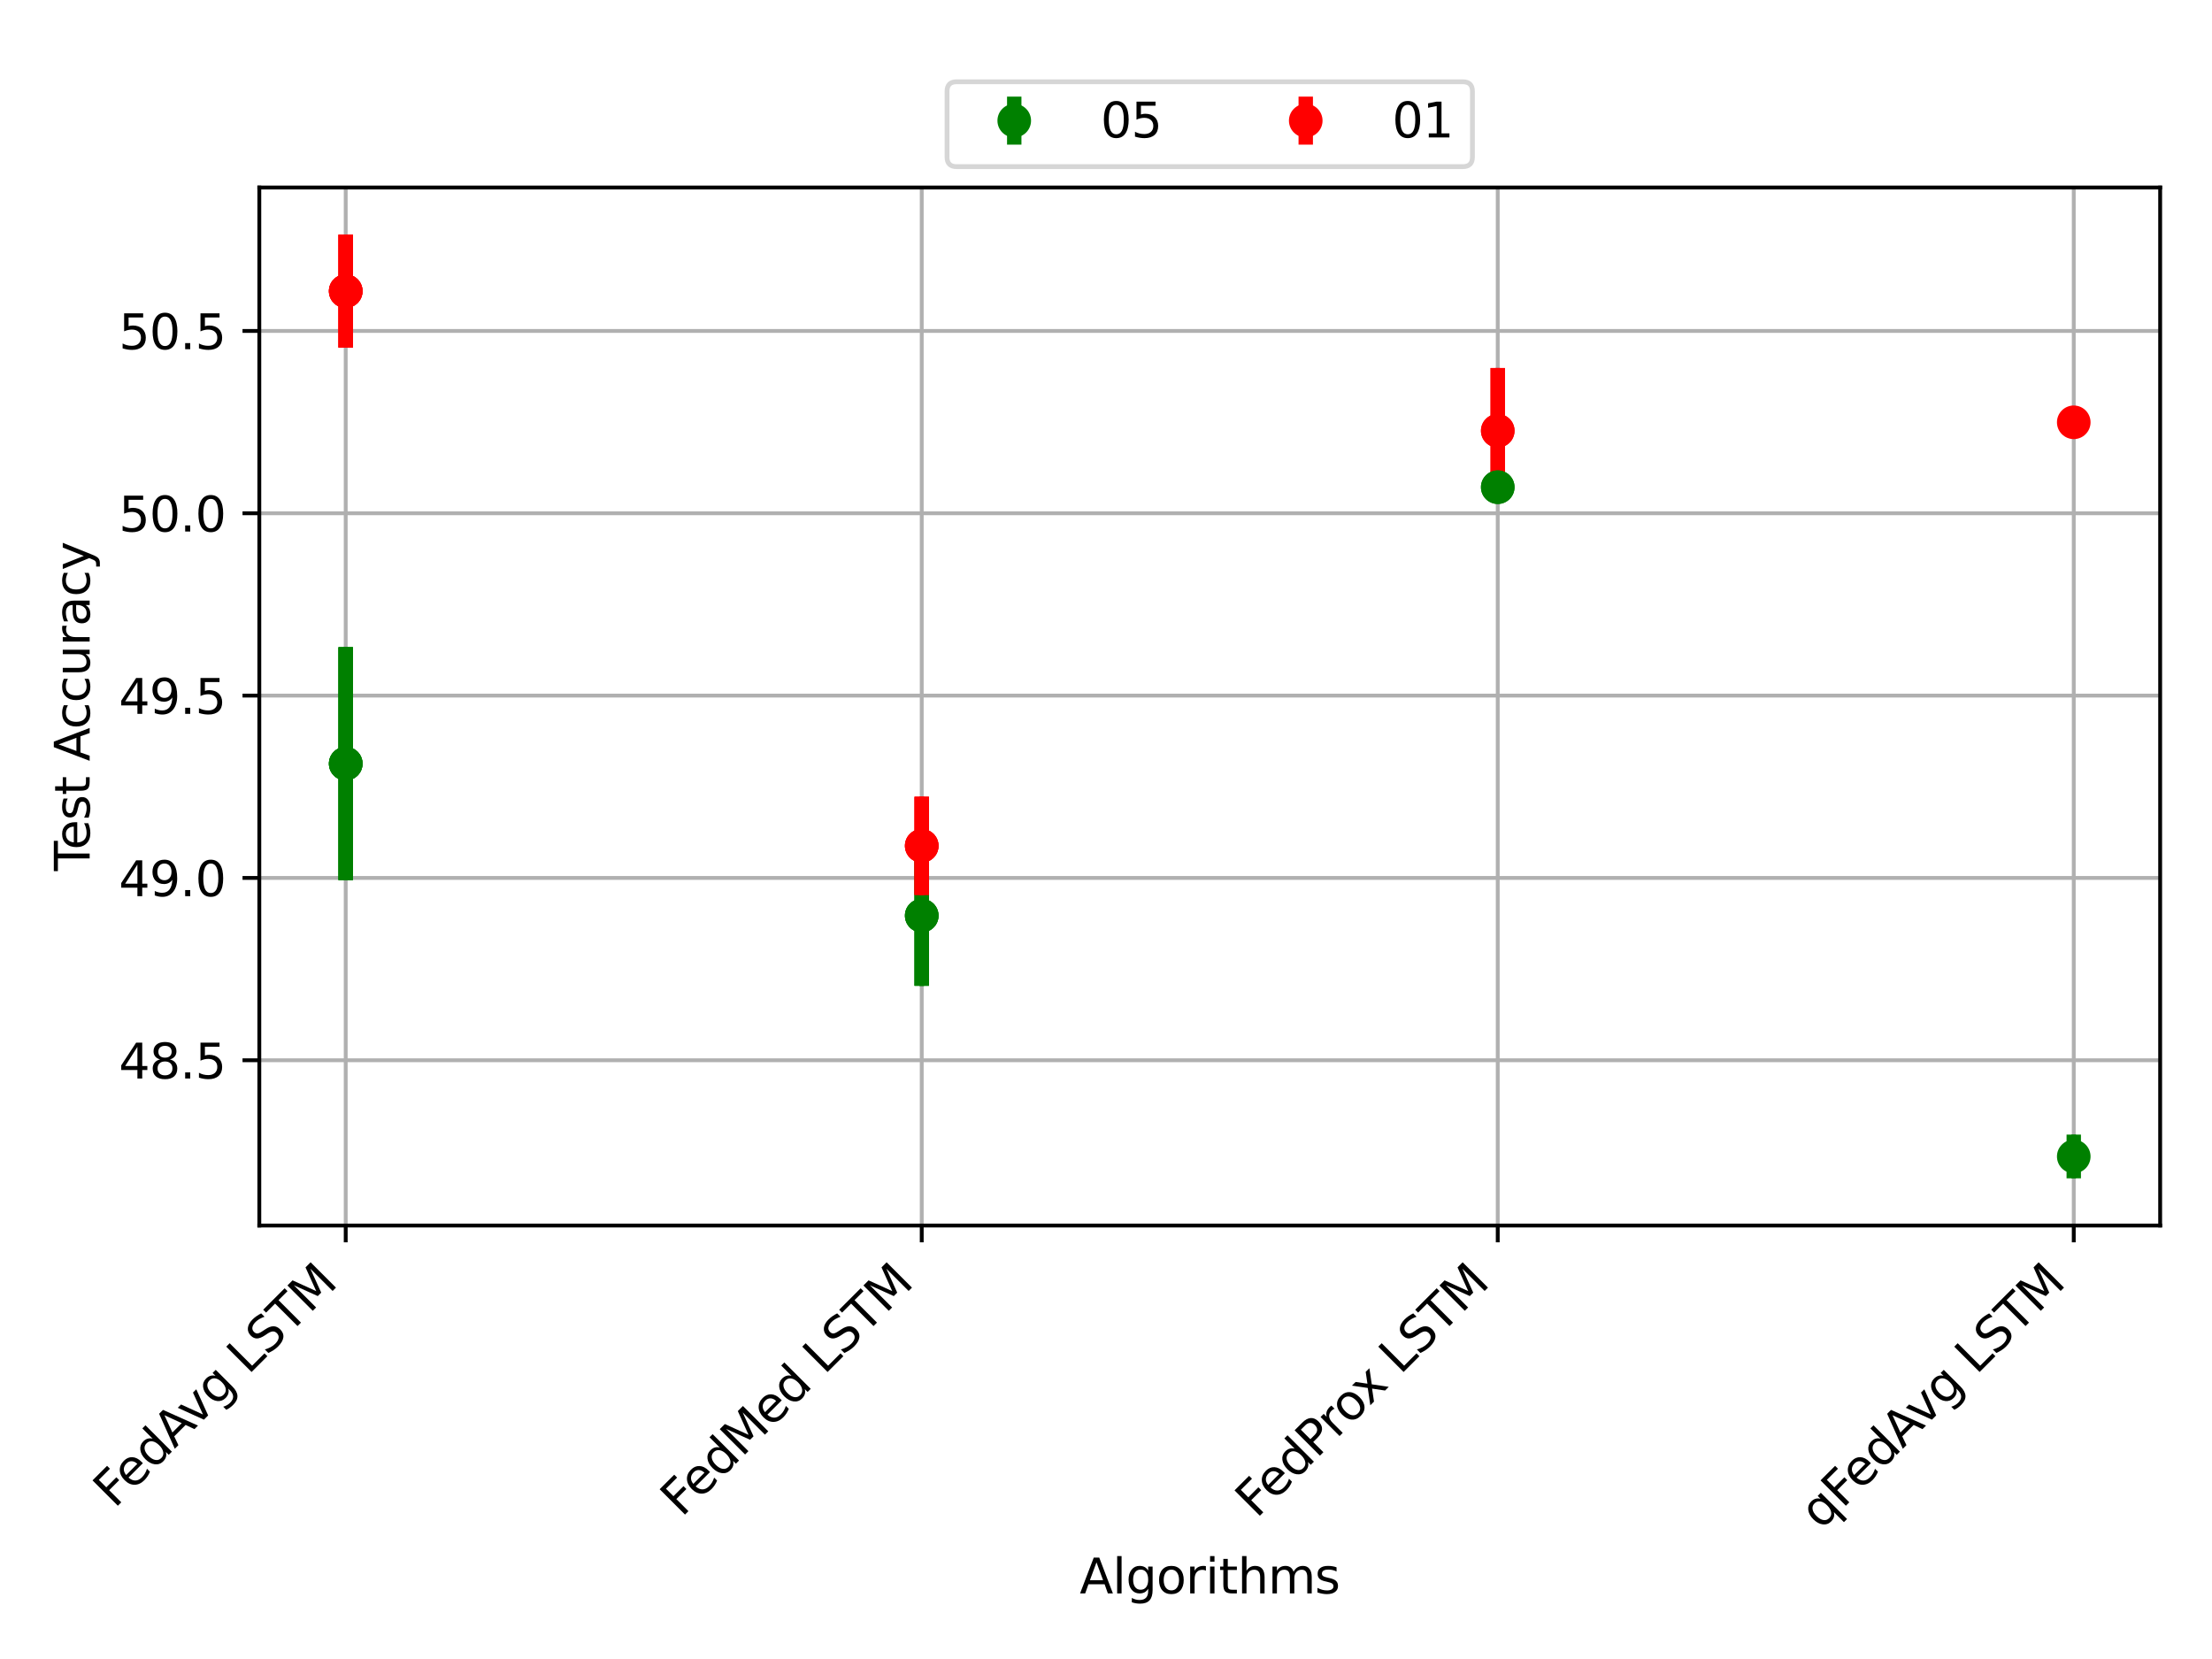 <?xml version="1.0" encoding="utf-8" standalone="no"?>
<!DOCTYPE svg PUBLIC "-//W3C//DTD SVG 1.1//EN"
  "http://www.w3.org/Graphics/SVG/1.1/DTD/svg11.dtd">
<svg height="345.6pt" version="1.1" viewBox="0 0 460.8 345.6" width="460.8pt" xmlns="http://www.w3.org/2000/svg" xmlns:xlink="http://www.w3.org/1999/xlink">
 <defs>
  <style type="text/css">*{stroke-linecap:butt;stroke-linejoin:round;}</style>
 </defs>
 <g id="figure_1">
  <g id="patch_1">
   <path d="M 0 345.6 
L 460.8 345.6 
L 460.8 0 
L 0 0 
z
" style="fill:#ffffff;"/>
  </g>
  <g id="axes_1">
   <g id="patch_2">
    <path d="M 54.02 255.299 
L 450 255.299 
L 450 39.064 
L 54.02 39.064 
z
" style="fill:#ffffff;"/>
   </g>
   <g id="matplotlib.axis_1">
    <g id="xtick_1">
     <g id="line2d_1">
      <path clip-path="url(#pfda5427de8)" d="M 72.019 255.299 
L 72.019 39.064 
" style="fill:none;stroke:#b0b0b0;stroke-linecap:square;stroke-width:0.8;"/>
     </g>
     <g id="line2d_2">
      <defs>
       <path d="M 0 0 
L 0 3.5 
" id="me9bb13c1c8" style="stroke:#000000;stroke-width:0.8;"/>
      </defs>
      <g>
       <use style="stroke:#000000;stroke-width:0.8;" x="72.019" xlink:href="#me9bb13c1c8" y="255.299"/>
      </g>
     </g>
     <g id="text_1">
      <!-- FedAvg LSTM -->
      <g transform="translate(23.839 314.382)rotate(-45)scale(0.1 -0.1)">
       <defs>
        <path d="M 628 4666 
L 3309 4666 
L 3309 4134 
L 1259 4134 
L 1259 2759 
L 3109 2759 
L 3109 2228 
L 1259 2228 
L 1259 0 
L 628 0 
L 628 4666 
z
" id="DejaVuSans-46" transform="scale(0.016)"/>
        <path d="M 3597 1894 
L 3597 1613 
L 953 1613 
Q 991 1019 1311 708 
Q 1631 397 2203 397 
Q 2534 397 2845 478 
Q 3156 559 3463 722 
L 3463 178 
Q 3153 47 2828 -22 
Q 2503 -91 2169 -91 
Q 1331 -91 842 396 
Q 353 884 353 1716 
Q 353 2575 817 3079 
Q 1281 3584 2069 3584 
Q 2775 3584 3186 3129 
Q 3597 2675 3597 1894 
z
M 3022 2063 
Q 3016 2534 2758 2815 
Q 2500 3097 2075 3097 
Q 1594 3097 1305 2825 
Q 1016 2553 972 2059 
L 3022 2063 
z
" id="DejaVuSans-65" transform="scale(0.016)"/>
        <path d="M 2906 2969 
L 2906 4863 
L 3481 4863 
L 3481 0 
L 2906 0 
L 2906 525 
Q 2725 213 2448 61 
Q 2172 -91 1784 -91 
Q 1150 -91 751 415 
Q 353 922 353 1747 
Q 353 2572 751 3078 
Q 1150 3584 1784 3584 
Q 2172 3584 2448 3432 
Q 2725 3281 2906 2969 
z
M 947 1747 
Q 947 1113 1208 752 
Q 1469 391 1925 391 
Q 2381 391 2643 752 
Q 2906 1113 2906 1747 
Q 2906 2381 2643 2742 
Q 2381 3103 1925 3103 
Q 1469 3103 1208 2742 
Q 947 2381 947 1747 
z
" id="DejaVuSans-64" transform="scale(0.016)"/>
        <path d="M 2188 4044 
L 1331 1722 
L 3047 1722 
L 2188 4044 
z
M 1831 4666 
L 2547 4666 
L 4325 0 
L 3669 0 
L 3244 1197 
L 1141 1197 
L 716 0 
L 50 0 
L 1831 4666 
z
" id="DejaVuSans-41" transform="scale(0.016)"/>
        <path d="M 191 3500 
L 800 3500 
L 1894 563 
L 2988 3500 
L 3597 3500 
L 2284 0 
L 1503 0 
L 191 3500 
z
" id="DejaVuSans-76" transform="scale(0.016)"/>
        <path d="M 2906 1791 
Q 2906 2416 2648 2759 
Q 2391 3103 1925 3103 
Q 1463 3103 1205 2759 
Q 947 2416 947 1791 
Q 947 1169 1205 825 
Q 1463 481 1925 481 
Q 2391 481 2648 825 
Q 2906 1169 2906 1791 
z
M 3481 434 
Q 3481 -459 3084 -895 
Q 2688 -1331 1869 -1331 
Q 1566 -1331 1297 -1286 
Q 1028 -1241 775 -1147 
L 775 -588 
Q 1028 -725 1275 -790 
Q 1522 -856 1778 -856 
Q 2344 -856 2625 -561 
Q 2906 -266 2906 331 
L 2906 616 
Q 2728 306 2450 153 
Q 2172 0 1784 0 
Q 1141 0 747 490 
Q 353 981 353 1791 
Q 353 2603 747 3093 
Q 1141 3584 1784 3584 
Q 2172 3584 2450 3431 
Q 2728 3278 2906 2969 
L 2906 3500 
L 3481 3500 
L 3481 434 
z
" id="DejaVuSans-67" transform="scale(0.016)"/>
        <path id="DejaVuSans-20" transform="scale(0.016)"/>
        <path d="M 628 4666 
L 1259 4666 
L 1259 531 
L 3531 531 
L 3531 0 
L 628 0 
L 628 4666 
z
" id="DejaVuSans-4c" transform="scale(0.016)"/>
        <path d="M 3425 4513 
L 3425 3897 
Q 3066 4069 2747 4153 
Q 2428 4238 2131 4238 
Q 1616 4238 1336 4038 
Q 1056 3838 1056 3469 
Q 1056 3159 1242 3001 
Q 1428 2844 1947 2747 
L 2328 2669 
Q 3034 2534 3370 2195 
Q 3706 1856 3706 1288 
Q 3706 609 3251 259 
Q 2797 -91 1919 -91 
Q 1588 -91 1214 -16 
Q 841 59 441 206 
L 441 856 
Q 825 641 1194 531 
Q 1563 422 1919 422 
Q 2459 422 2753 634 
Q 3047 847 3047 1241 
Q 3047 1584 2836 1778 
Q 2625 1972 2144 2069 
L 1759 2144 
Q 1053 2284 737 2584 
Q 422 2884 422 3419 
Q 422 4038 858 4394 
Q 1294 4750 2059 4750 
Q 2388 4750 2728 4690 
Q 3069 4631 3425 4513 
z
" id="DejaVuSans-53" transform="scale(0.016)"/>
        <path d="M -19 4666 
L 3928 4666 
L 3928 4134 
L 2272 4134 
L 2272 0 
L 1638 0 
L 1638 4134 
L -19 4134 
L -19 4666 
z
" id="DejaVuSans-54" transform="scale(0.016)"/>
        <path d="M 628 4666 
L 1569 4666 
L 2759 1491 
L 3956 4666 
L 4897 4666 
L 4897 0 
L 4281 0 
L 4281 4097 
L 3078 897 
L 2444 897 
L 1241 4097 
L 1241 0 
L 628 0 
L 628 4666 
z
" id="DejaVuSans-4d" transform="scale(0.016)"/>
       </defs>
       <use xlink:href="#DejaVuSans-46"/>
       <use x="52.02" xlink:href="#DejaVuSans-65"/>
       <use x="113.543" xlink:href="#DejaVuSans-64"/>
       <use x="177.02" xlink:href="#DejaVuSans-41"/>
       <use x="239.553" xlink:href="#DejaVuSans-76"/>
       <use x="298.732" xlink:href="#DejaVuSans-67"/>
       <use x="362.209" xlink:href="#DejaVuSans-20"/>
       <use x="393.996" xlink:href="#DejaVuSans-4c"/>
       <use x="449.709" xlink:href="#DejaVuSans-53"/>
       <use x="513.186" xlink:href="#DejaVuSans-54"/>
       <use x="574.27" xlink:href="#DejaVuSans-4d"/>
      </g>
     </g>
    </g>
    <g id="xtick_2">
     <g id="line2d_3">
      <path clip-path="url(#pfda5427de8)" d="M 192.013 255.299 
L 192.013 39.064 
" style="fill:none;stroke:#b0b0b0;stroke-linecap:square;stroke-width:0.8;"/>
     </g>
     <g id="line2d_4">
      <g>
       <use style="stroke:#000000;stroke-width:0.8;" x="192.013" xlink:href="#me9bb13c1c8" y="255.299"/>
      </g>
     </g>
     <g id="text_2">
      <!-- FedMed LSTM -->
      <g transform="translate(141.987 316.227)rotate(-45)scale(0.1 -0.1)">
       <use xlink:href="#DejaVuSans-46"/>
       <use x="52.02" xlink:href="#DejaVuSans-65"/>
       <use x="113.543" xlink:href="#DejaVuSans-64"/>
       <use x="177.02" xlink:href="#DejaVuSans-4d"/>
       <use x="263.299" xlink:href="#DejaVuSans-65"/>
       <use x="324.822" xlink:href="#DejaVuSans-64"/>
       <use x="388.299" xlink:href="#DejaVuSans-20"/>
       <use x="420.086" xlink:href="#DejaVuSans-4c"/>
       <use x="475.799" xlink:href="#DejaVuSans-53"/>
       <use x="539.275" xlink:href="#DejaVuSans-54"/>
       <use x="600.359" xlink:href="#DejaVuSans-4d"/>
      </g>
     </g>
    </g>
    <g id="xtick_3">
     <g id="line2d_5">
      <path clip-path="url(#pfda5427de8)" d="M 312.007 255.299 
L 312.007 39.064 
" style="fill:none;stroke:#b0b0b0;stroke-linecap:square;stroke-width:0.8;"/>
     </g>
     <g id="line2d_6">
      <g>
       <use style="stroke:#000000;stroke-width:0.8;" x="312.007" xlink:href="#me9bb13c1c8" y="255.299"/>
      </g>
     </g>
     <g id="text_3">
      <!-- FedProx LSTM -->
      <g transform="translate(261.744 316.464)rotate(-45)scale(0.1 -0.1)">
       <defs>
        <path d="M 1259 4147 
L 1259 2394 
L 2053 2394 
Q 2494 2394 2734 2622 
Q 2975 2850 2975 3272 
Q 2975 3691 2734 3919 
Q 2494 4147 2053 4147 
L 1259 4147 
z
M 628 4666 
L 2053 4666 
Q 2838 4666 3239 4311 
Q 3641 3956 3641 3272 
Q 3641 2581 3239 2228 
Q 2838 1875 2053 1875 
L 1259 1875 
L 1259 0 
L 628 0 
L 628 4666 
z
" id="DejaVuSans-50" transform="scale(0.016)"/>
        <path d="M 2631 2963 
Q 2534 3019 2420 3045 
Q 2306 3072 2169 3072 
Q 1681 3072 1420 2755 
Q 1159 2438 1159 1844 
L 1159 0 
L 581 0 
L 581 3500 
L 1159 3500 
L 1159 2956 
Q 1341 3275 1631 3429 
Q 1922 3584 2338 3584 
Q 2397 3584 2469 3576 
Q 2541 3569 2628 3553 
L 2631 2963 
z
" id="DejaVuSans-72" transform="scale(0.016)"/>
        <path d="M 1959 3097 
Q 1497 3097 1228 2736 
Q 959 2375 959 1747 
Q 959 1119 1226 758 
Q 1494 397 1959 397 
Q 2419 397 2687 759 
Q 2956 1122 2956 1747 
Q 2956 2369 2687 2733 
Q 2419 3097 1959 3097 
z
M 1959 3584 
Q 2709 3584 3137 3096 
Q 3566 2609 3566 1747 
Q 3566 888 3137 398 
Q 2709 -91 1959 -91 
Q 1206 -91 779 398 
Q 353 888 353 1747 
Q 353 2609 779 3096 
Q 1206 3584 1959 3584 
z
" id="DejaVuSans-6f" transform="scale(0.016)"/>
        <path d="M 3513 3500 
L 2247 1797 
L 3578 0 
L 2900 0 
L 1881 1375 
L 863 0 
L 184 0 
L 1544 1831 
L 300 3500 
L 978 3500 
L 1906 2253 
L 2834 3500 
L 3513 3500 
z
" id="DejaVuSans-78" transform="scale(0.016)"/>
       </defs>
       <use xlink:href="#DejaVuSans-46"/>
       <use x="52.02" xlink:href="#DejaVuSans-65"/>
       <use x="113.543" xlink:href="#DejaVuSans-64"/>
       <use x="177.02" xlink:href="#DejaVuSans-50"/>
       <use x="235.572" xlink:href="#DejaVuSans-72"/>
       <use x="274.436" xlink:href="#DejaVuSans-6f"/>
       <use x="332.492" xlink:href="#DejaVuSans-78"/>
       <use x="391.672" xlink:href="#DejaVuSans-20"/>
       <use x="423.459" xlink:href="#DejaVuSans-4c"/>
       <use x="479.172" xlink:href="#DejaVuSans-53"/>
       <use x="542.648" xlink:href="#DejaVuSans-54"/>
       <use x="603.732" xlink:href="#DejaVuSans-4d"/>
      </g>
     </g>
    </g>
    <g id="xtick_4">
     <g id="line2d_7">
      <path clip-path="url(#pfda5427de8)" d="M 432.001 255.299 
L 432.001 39.064 
" style="fill:none;stroke:#b0b0b0;stroke-linecap:square;stroke-width:0.8;"/>
     </g>
     <g id="line2d_8">
      <g>
       <use style="stroke:#000000;stroke-width:0.8;" x="432.001" xlink:href="#me9bb13c1c8" y="255.299"/>
      </g>
     </g>
     <g id="text_4">
      <!-- qFedAvg LSTM -->
      <g transform="translate(379.331 318.871)rotate(-45)scale(0.1 -0.1)">
       <defs>
        <path d="M 947 1747 
Q 947 1113 1208 752 
Q 1469 391 1925 391 
Q 2381 391 2643 752 
Q 2906 1113 2906 1747 
Q 2906 2381 2643 2742 
Q 2381 3103 1925 3103 
Q 1469 3103 1208 2742 
Q 947 2381 947 1747 
z
M 2906 525 
Q 2725 213 2448 61 
Q 2172 -91 1784 -91 
Q 1150 -91 751 415 
Q 353 922 353 1747 
Q 353 2572 751 3078 
Q 1150 3584 1784 3584 
Q 2172 3584 2448 3432 
Q 2725 3281 2906 2969 
L 2906 3500 
L 3481 3500 
L 3481 -1331 
L 2906 -1331 
L 2906 525 
z
" id="DejaVuSans-71" transform="scale(0.016)"/>
       </defs>
       <use xlink:href="#DejaVuSans-71"/>
       <use x="63.477" xlink:href="#DejaVuSans-46"/>
       <use x="115.496" xlink:href="#DejaVuSans-65"/>
       <use x="177.02" xlink:href="#DejaVuSans-64"/>
       <use x="240.496" xlink:href="#DejaVuSans-41"/>
       <use x="303.029" xlink:href="#DejaVuSans-76"/>
       <use x="362.209" xlink:href="#DejaVuSans-67"/>
       <use x="425.686" xlink:href="#DejaVuSans-20"/>
       <use x="457.473" xlink:href="#DejaVuSans-4c"/>
       <use x="513.186" xlink:href="#DejaVuSans-53"/>
       <use x="576.662" xlink:href="#DejaVuSans-54"/>
       <use x="637.746" xlink:href="#DejaVuSans-4d"/>
      </g>
     </g>
    </g>
    <g id="text_5">
     <!-- Algorithms -->
     <g transform="translate(224.919 331.94)scale(0.1 -0.1)">
      <defs>
       <path d="M 603 4863 
L 1178 4863 
L 1178 0 
L 603 0 
L 603 4863 
z
" id="DejaVuSans-6c" transform="scale(0.016)"/>
       <path d="M 603 3500 
L 1178 3500 
L 1178 0 
L 603 0 
L 603 3500 
z
M 603 4863 
L 1178 4863 
L 1178 4134 
L 603 4134 
L 603 4863 
z
" id="DejaVuSans-69" transform="scale(0.016)"/>
       <path d="M 1172 4494 
L 1172 3500 
L 2356 3500 
L 2356 3053 
L 1172 3053 
L 1172 1153 
Q 1172 725 1289 603 
Q 1406 481 1766 481 
L 2356 481 
L 2356 0 
L 1766 0 
Q 1100 0 847 248 
Q 594 497 594 1153 
L 594 3053 
L 172 3053 
L 172 3500 
L 594 3500 
L 594 4494 
L 1172 4494 
z
" id="DejaVuSans-74" transform="scale(0.016)"/>
       <path d="M 3513 2113 
L 3513 0 
L 2938 0 
L 2938 2094 
Q 2938 2591 2744 2837 
Q 2550 3084 2163 3084 
Q 1697 3084 1428 2787 
Q 1159 2491 1159 1978 
L 1159 0 
L 581 0 
L 581 4863 
L 1159 4863 
L 1159 2956 
Q 1366 3272 1645 3428 
Q 1925 3584 2291 3584 
Q 2894 3584 3203 3211 
Q 3513 2838 3513 2113 
z
" id="DejaVuSans-68" transform="scale(0.016)"/>
       <path d="M 3328 2828 
Q 3544 3216 3844 3400 
Q 4144 3584 4550 3584 
Q 5097 3584 5394 3201 
Q 5691 2819 5691 2113 
L 5691 0 
L 5113 0 
L 5113 2094 
Q 5113 2597 4934 2840 
Q 4756 3084 4391 3084 
Q 3944 3084 3684 2787 
Q 3425 2491 3425 1978 
L 3425 0 
L 2847 0 
L 2847 2094 
Q 2847 2600 2669 2842 
Q 2491 3084 2119 3084 
Q 1678 3084 1418 2786 
Q 1159 2488 1159 1978 
L 1159 0 
L 581 0 
L 581 3500 
L 1159 3500 
L 1159 2956 
Q 1356 3278 1631 3431 
Q 1906 3584 2284 3584 
Q 2666 3584 2933 3390 
Q 3200 3197 3328 2828 
z
" id="DejaVuSans-6d" transform="scale(0.016)"/>
       <path d="M 2834 3397 
L 2834 2853 
Q 2591 2978 2328 3040 
Q 2066 3103 1784 3103 
Q 1356 3103 1142 2972 
Q 928 2841 928 2578 
Q 928 2378 1081 2264 
Q 1234 2150 1697 2047 
L 1894 2003 
Q 2506 1872 2764 1633 
Q 3022 1394 3022 966 
Q 3022 478 2636 193 
Q 2250 -91 1575 -91 
Q 1294 -91 989 -36 
Q 684 19 347 128 
L 347 722 
Q 666 556 975 473 
Q 1284 391 1588 391 
Q 1994 391 2212 530 
Q 2431 669 2431 922 
Q 2431 1156 2273 1281 
Q 2116 1406 1581 1522 
L 1381 1569 
Q 847 1681 609 1914 
Q 372 2147 372 2553 
Q 372 3047 722 3315 
Q 1072 3584 1716 3584 
Q 2034 3584 2315 3537 
Q 2597 3491 2834 3397 
z
" id="DejaVuSans-73" transform="scale(0.016)"/>
      </defs>
      <use xlink:href="#DejaVuSans-41"/>
      <use x="68.408" xlink:href="#DejaVuSans-6c"/>
      <use x="96.191" xlink:href="#DejaVuSans-67"/>
      <use x="159.668" xlink:href="#DejaVuSans-6f"/>
      <use x="220.85" xlink:href="#DejaVuSans-72"/>
      <use x="261.963" xlink:href="#DejaVuSans-69"/>
      <use x="289.746" xlink:href="#DejaVuSans-74"/>
      <use x="328.955" xlink:href="#DejaVuSans-68"/>
      <use x="392.334" xlink:href="#DejaVuSans-6d"/>
      <use x="489.746" xlink:href="#DejaVuSans-73"/>
     </g>
    </g>
   </g>
   <g id="matplotlib.axis_2">
    <g id="ytick_1">
     <g id="line2d_9">
      <path clip-path="url(#pfda5427de8)" d="M 54.02 220.87 
L 450 220.87 
" style="fill:none;stroke:#b0b0b0;stroke-linecap:square;stroke-width:0.8;"/>
     </g>
     <g id="line2d_10">
      <defs>
       <path d="M 0 0 
L -3.5 0 
" id="mbbf04f7e52" style="stroke:#000000;stroke-width:0.8;"/>
      </defs>
      <g>
       <use style="stroke:#000000;stroke-width:0.8;" x="54.02" xlink:href="#mbbf04f7e52" y="220.87"/>
      </g>
     </g>
     <g id="text_6">
      <!-- 48.5 -->
      <g transform="translate(24.754 224.669)scale(0.1 -0.1)">
       <defs>
        <path d="M 2419 4116 
L 825 1625 
L 2419 1625 
L 2419 4116 
z
M 2253 4666 
L 3047 4666 
L 3047 1625 
L 3713 1625 
L 3713 1100 
L 3047 1100 
L 3047 0 
L 2419 0 
L 2419 1100 
L 313 1100 
L 313 1709 
L 2253 4666 
z
" id="DejaVuSans-34" transform="scale(0.016)"/>
        <path d="M 2034 2216 
Q 1584 2216 1326 1975 
Q 1069 1734 1069 1313 
Q 1069 891 1326 650 
Q 1584 409 2034 409 
Q 2484 409 2743 651 
Q 3003 894 3003 1313 
Q 3003 1734 2745 1975 
Q 2488 2216 2034 2216 
z
M 1403 2484 
Q 997 2584 770 2862 
Q 544 3141 544 3541 
Q 544 4100 942 4425 
Q 1341 4750 2034 4750 
Q 2731 4750 3128 4425 
Q 3525 4100 3525 3541 
Q 3525 3141 3298 2862 
Q 3072 2584 2669 2484 
Q 3125 2378 3379 2068 
Q 3634 1759 3634 1313 
Q 3634 634 3220 271 
Q 2806 -91 2034 -91 
Q 1263 -91 848 271 
Q 434 634 434 1313 
Q 434 1759 690 2068 
Q 947 2378 1403 2484 
z
M 1172 3481 
Q 1172 3119 1398 2916 
Q 1625 2713 2034 2713 
Q 2441 2713 2670 2916 
Q 2900 3119 2900 3481 
Q 2900 3844 2670 4047 
Q 2441 4250 2034 4250 
Q 1625 4250 1398 4047 
Q 1172 3844 1172 3481 
z
" id="DejaVuSans-38" transform="scale(0.016)"/>
        <path d="M 684 794 
L 1344 794 
L 1344 0 
L 684 0 
L 684 794 
z
" id="DejaVuSans-2e" transform="scale(0.016)"/>
        <path d="M 691 4666 
L 3169 4666 
L 3169 4134 
L 1269 4134 
L 1269 2991 
Q 1406 3038 1543 3061 
Q 1681 3084 1819 3084 
Q 2600 3084 3056 2656 
Q 3513 2228 3513 1497 
Q 3513 744 3044 326 
Q 2575 -91 1722 -91 
Q 1428 -91 1123 -41 
Q 819 9 494 109 
L 494 744 
Q 775 591 1075 516 
Q 1375 441 1709 441 
Q 2250 441 2565 725 
Q 2881 1009 2881 1497 
Q 2881 1984 2565 2268 
Q 2250 2553 1709 2553 
Q 1456 2553 1204 2497 
Q 953 2441 691 2322 
L 691 4666 
z
" id="DejaVuSans-35" transform="scale(0.016)"/>
       </defs>
       <use xlink:href="#DejaVuSans-34"/>
       <use x="63.623" xlink:href="#DejaVuSans-38"/>
       <use x="127.246" xlink:href="#DejaVuSans-2e"/>
       <use x="159.033" xlink:href="#DejaVuSans-35"/>
      </g>
     </g>
    </g>
    <g id="ytick_2">
     <g id="line2d_11">
      <path clip-path="url(#pfda5427de8)" d="M 54.02 182.889 
L 450 182.889 
" style="fill:none;stroke:#b0b0b0;stroke-linecap:square;stroke-width:0.8;"/>
     </g>
     <g id="line2d_12">
      <g>
       <use style="stroke:#000000;stroke-width:0.8;" x="54.02" xlink:href="#mbbf04f7e52" y="182.889"/>
      </g>
     </g>
     <g id="text_7">
      <!-- 49.0 -->
      <g transform="translate(24.754 186.688)scale(0.1 -0.1)">
       <defs>
        <path d="M 703 97 
L 703 672 
Q 941 559 1184 500 
Q 1428 441 1663 441 
Q 2288 441 2617 861 
Q 2947 1281 2994 2138 
Q 2813 1869 2534 1725 
Q 2256 1581 1919 1581 
Q 1219 1581 811 2004 
Q 403 2428 403 3163 
Q 403 3881 828 4315 
Q 1253 4750 1959 4750 
Q 2769 4750 3195 4129 
Q 3622 3509 3622 2328 
Q 3622 1225 3098 567 
Q 2575 -91 1691 -91 
Q 1453 -91 1209 -44 
Q 966 3 703 97 
z
M 1959 2075 
Q 2384 2075 2632 2365 
Q 2881 2656 2881 3163 
Q 2881 3666 2632 3958 
Q 2384 4250 1959 4250 
Q 1534 4250 1286 3958 
Q 1038 3666 1038 3163 
Q 1038 2656 1286 2365 
Q 1534 2075 1959 2075 
z
" id="DejaVuSans-39" transform="scale(0.016)"/>
        <path d="M 2034 4250 
Q 1547 4250 1301 3770 
Q 1056 3291 1056 2328 
Q 1056 1369 1301 889 
Q 1547 409 2034 409 
Q 2525 409 2770 889 
Q 3016 1369 3016 2328 
Q 3016 3291 2770 3770 
Q 2525 4250 2034 4250 
z
M 2034 4750 
Q 2819 4750 3233 4129 
Q 3647 3509 3647 2328 
Q 3647 1150 3233 529 
Q 2819 -91 2034 -91 
Q 1250 -91 836 529 
Q 422 1150 422 2328 
Q 422 3509 836 4129 
Q 1250 4750 2034 4750 
z
" id="DejaVuSans-30" transform="scale(0.016)"/>
       </defs>
       <use xlink:href="#DejaVuSans-34"/>
       <use x="63.623" xlink:href="#DejaVuSans-39"/>
       <use x="127.246" xlink:href="#DejaVuSans-2e"/>
       <use x="159.033" xlink:href="#DejaVuSans-30"/>
      </g>
     </g>
    </g>
    <g id="ytick_3">
     <g id="line2d_13">
      <path clip-path="url(#pfda5427de8)" d="M 54.02 144.907 
L 450 144.907 
" style="fill:none;stroke:#b0b0b0;stroke-linecap:square;stroke-width:0.8;"/>
     </g>
     <g id="line2d_14">
      <g>
       <use style="stroke:#000000;stroke-width:0.8;" x="54.02" xlink:href="#mbbf04f7e52" y="144.907"/>
      </g>
     </g>
     <g id="text_8">
      <!-- 49.5 -->
      <g transform="translate(24.754 148.706)scale(0.1 -0.1)">
       <use xlink:href="#DejaVuSans-34"/>
       <use x="63.623" xlink:href="#DejaVuSans-39"/>
       <use x="127.246" xlink:href="#DejaVuSans-2e"/>
       <use x="159.033" xlink:href="#DejaVuSans-35"/>
      </g>
     </g>
    </g>
    <g id="ytick_4">
     <g id="line2d_15">
      <path clip-path="url(#pfda5427de8)" d="M 54.02 106.926 
L 450 106.926 
" style="fill:none;stroke:#b0b0b0;stroke-linecap:square;stroke-width:0.8;"/>
     </g>
     <g id="line2d_16">
      <g>
       <use style="stroke:#000000;stroke-width:0.8;" x="54.02" xlink:href="#mbbf04f7e52" y="106.926"/>
      </g>
     </g>
     <g id="text_9">
      <!-- 50.0 -->
      <g transform="translate(24.754 110.725)scale(0.1 -0.1)">
       <use xlink:href="#DejaVuSans-35"/>
       <use x="63.623" xlink:href="#DejaVuSans-30"/>
       <use x="127.246" xlink:href="#DejaVuSans-2e"/>
       <use x="159.033" xlink:href="#DejaVuSans-30"/>
      </g>
     </g>
    </g>
    <g id="ytick_5">
     <g id="line2d_17">
      <path clip-path="url(#pfda5427de8)" d="M 54.02 68.944 
L 450 68.944 
" style="fill:none;stroke:#b0b0b0;stroke-linecap:square;stroke-width:0.8;"/>
     </g>
     <g id="line2d_18">
      <g>
       <use style="stroke:#000000;stroke-width:0.8;" x="54.02" xlink:href="#mbbf04f7e52" y="68.944"/>
      </g>
     </g>
     <g id="text_10">
      <!-- 50.5 -->
      <g transform="translate(24.754 72.744)scale(0.1 -0.1)">
       <use xlink:href="#DejaVuSans-35"/>
       <use x="63.623" xlink:href="#DejaVuSans-30"/>
       <use x="127.246" xlink:href="#DejaVuSans-2e"/>
       <use x="159.033" xlink:href="#DejaVuSans-35"/>
      </g>
     </g>
    </g>
    <g id="text_11">
     <!-- Test Accuracy -->
     <g transform="translate(18.675 181.444)rotate(-90)scale(0.1 -0.1)">
      <defs>
       <path d="M 3122 3366 
L 3122 2828 
Q 2878 2963 2633 3030 
Q 2388 3097 2138 3097 
Q 1578 3097 1268 2742 
Q 959 2388 959 1747 
Q 959 1106 1268 751 
Q 1578 397 2138 397 
Q 2388 397 2633 464 
Q 2878 531 3122 666 
L 3122 134 
Q 2881 22 2623 -34 
Q 2366 -91 2075 -91 
Q 1284 -91 818 406 
Q 353 903 353 1747 
Q 353 2603 823 3093 
Q 1294 3584 2113 3584 
Q 2378 3584 2631 3529 
Q 2884 3475 3122 3366 
z
" id="DejaVuSans-63" transform="scale(0.016)"/>
       <path d="M 544 1381 
L 544 3500 
L 1119 3500 
L 1119 1403 
Q 1119 906 1312 657 
Q 1506 409 1894 409 
Q 2359 409 2629 706 
Q 2900 1003 2900 1516 
L 2900 3500 
L 3475 3500 
L 3475 0 
L 2900 0 
L 2900 538 
Q 2691 219 2414 64 
Q 2138 -91 1772 -91 
Q 1169 -91 856 284 
Q 544 659 544 1381 
z
M 1991 3584 
L 1991 3584 
z
" id="DejaVuSans-75" transform="scale(0.016)"/>
       <path d="M 2194 1759 
Q 1497 1759 1228 1600 
Q 959 1441 959 1056 
Q 959 750 1161 570 
Q 1363 391 1709 391 
Q 2188 391 2477 730 
Q 2766 1069 2766 1631 
L 2766 1759 
L 2194 1759 
z
M 3341 1997 
L 3341 0 
L 2766 0 
L 2766 531 
Q 2569 213 2275 61 
Q 1981 -91 1556 -91 
Q 1019 -91 701 211 
Q 384 513 384 1019 
Q 384 1609 779 1909 
Q 1175 2209 1959 2209 
L 2766 2209 
L 2766 2266 
Q 2766 2663 2505 2880 
Q 2244 3097 1772 3097 
Q 1472 3097 1187 3025 
Q 903 2953 641 2809 
L 641 3341 
Q 956 3463 1253 3523 
Q 1550 3584 1831 3584 
Q 2591 3584 2966 3190 
Q 3341 2797 3341 1997 
z
" id="DejaVuSans-61" transform="scale(0.016)"/>
       <path d="M 2059 -325 
Q 1816 -950 1584 -1140 
Q 1353 -1331 966 -1331 
L 506 -1331 
L 506 -850 
L 844 -850 
Q 1081 -850 1212 -737 
Q 1344 -625 1503 -206 
L 1606 56 
L 191 3500 
L 800 3500 
L 1894 763 
L 2988 3500 
L 3597 3500 
L 2059 -325 
z
" id="DejaVuSans-79" transform="scale(0.016)"/>
      </defs>
      <use xlink:href="#DejaVuSans-54"/>
      <use x="44.084" xlink:href="#DejaVuSans-65"/>
      <use x="105.607" xlink:href="#DejaVuSans-73"/>
      <use x="157.707" xlink:href="#DejaVuSans-74"/>
      <use x="196.916" xlink:href="#DejaVuSans-20"/>
      <use x="228.703" xlink:href="#DejaVuSans-41"/>
      <use x="295.361" xlink:href="#DejaVuSans-63"/>
      <use x="350.342" xlink:href="#DejaVuSans-63"/>
      <use x="405.322" xlink:href="#DejaVuSans-75"/>
      <use x="468.701" xlink:href="#DejaVuSans-72"/>
      <use x="509.814" xlink:href="#DejaVuSans-61"/>
      <use x="571.094" xlink:href="#DejaVuSans-63"/>
      <use x="626.074" xlink:href="#DejaVuSans-79"/>
     </g>
    </g>
   </g>
   <g id="LineCollection_1">
    <path clip-path="url(#pfda5427de8)" d="M 72.019 183.323 
L 72.019 134.84 
" style="fill:none;stroke:#008000;stroke-width:3;"/>
   </g>
   <g id="LineCollection_2">
    <path clip-path="url(#pfda5427de8)" d="M 72.019 183.323 
L 72.019 134.84 
" style="fill:none;stroke:#008000;"/>
   </g>
   <g id="LineCollection_3">
    <path clip-path="url(#pfda5427de8)" d="M 72.019 183.323 
L 72.019 134.84 
" style="fill:none;stroke:#008000;stroke-width:3;"/>
    <path clip-path="url(#pfda5427de8)" d="M 192.013 205.361 
L 192.013 176.124 
" style="fill:none;stroke:#008000;stroke-width:3;"/>
   </g>
   <g id="LineCollection_4">
    <path clip-path="url(#pfda5427de8)" d="M 72.019 183.323 
L 72.019 134.84 
" style="fill:none;stroke:#008000;"/>
    <path clip-path="url(#pfda5427de8)" d="M 192.013 205.361 
L 192.013 176.124 
" style="fill:none;stroke:#008000;"/>
   </g>
   <g id="LineCollection_5">
    <path clip-path="url(#pfda5427de8)" d="M 72.019 183.323 
L 72.019 134.84 
" style="fill:none;stroke:#008000;stroke-width:3;"/>
    <path clip-path="url(#pfda5427de8)" d="M 192.013 205.361 
L 192.013 176.124 
" style="fill:none;stroke:#008000;stroke-width:3;"/>
    <path clip-path="url(#pfda5427de8)" d="M 312.007 104.428 
L 312.007 98.551 
" style="fill:none;stroke:#008000;stroke-width:3;"/>
   </g>
   <g id="LineCollection_6">
    <path clip-path="url(#pfda5427de8)" d="M 72.019 183.323 
L 72.019 134.84 
" style="fill:none;stroke:#008000;"/>
    <path clip-path="url(#pfda5427de8)" d="M 192.013 205.361 
L 192.013 176.124 
" style="fill:none;stroke:#008000;"/>
    <path clip-path="url(#pfda5427de8)" d="M 312.007 104.428 
L 312.007 98.551 
" style="fill:none;stroke:#008000;"/>
   </g>
   <g id="LineCollection_7">
    <path clip-path="url(#pfda5427de8)" d="M 72.019 183.323 
L 72.019 134.84 
" style="fill:none;stroke:#008000;stroke-width:3;"/>
    <path clip-path="url(#pfda5427de8)" d="M 192.013 205.361 
L 192.013 176.124 
" style="fill:none;stroke:#008000;stroke-width:3;"/>
    <path clip-path="url(#pfda5427de8)" d="M 312.007 104.428 
L 312.007 98.551 
" style="fill:none;stroke:#008000;stroke-width:3;"/>
    <path clip-path="url(#pfda5427de8)" d="M 432.001 245.47 
L 432.001 236.361 
" style="fill:none;stroke:#008000;stroke-width:3;"/>
   </g>
   <g id="LineCollection_8">
    <path clip-path="url(#pfda5427de8)" d="M 72.019 183.323 
L 72.019 134.84 
" style="fill:none;stroke:#008000;"/>
    <path clip-path="url(#pfda5427de8)" d="M 192.013 205.361 
L 192.013 176.124 
" style="fill:none;stroke:#008000;"/>
    <path clip-path="url(#pfda5427de8)" d="M 312.007 104.428 
L 312.007 98.551 
" style="fill:none;stroke:#008000;"/>
    <path clip-path="url(#pfda5427de8)" d="M 432.001 245.47 
L 432.001 236.361 
" style="fill:none;stroke:#008000;"/>
   </g>
   <g id="LineCollection_9">
    <path clip-path="url(#pfda5427de8)" d="M 72.019 72.4 
L 72.019 48.893 
" style="fill:none;stroke:#ff0000;stroke-width:3;"/>
   </g>
   <g id="LineCollection_10">
    <path clip-path="url(#pfda5427de8)" d="M 72.019 72.4 
L 72.019 48.893 
" style="fill:none;stroke:#ff0000;"/>
   </g>
   <g id="LineCollection_11">
    <path clip-path="url(#pfda5427de8)" d="M 72.019 72.4 
L 72.019 48.893 
" style="fill:none;stroke:#ff0000;stroke-width:3;"/>
    <path clip-path="url(#pfda5427de8)" d="M 192.013 186.409 
L 192.013 165.987 
" style="fill:none;stroke:#ff0000;stroke-width:3;"/>
   </g>
   <g id="LineCollection_12">
    <path clip-path="url(#pfda5427de8)" d="M 72.019 72.4 
L 72.019 48.893 
" style="fill:none;stroke:#ff0000;"/>
    <path clip-path="url(#pfda5427de8)" d="M 192.013 186.409 
L 192.013 165.987 
" style="fill:none;stroke:#ff0000;"/>
   </g>
   <g id="LineCollection_13">
    <path clip-path="url(#pfda5427de8)" d="M 72.019 72.4 
L 72.019 48.893 
" style="fill:none;stroke:#ff0000;stroke-width:3;"/>
    <path clip-path="url(#pfda5427de8)" d="M 192.013 186.409 
L 192.013 165.987 
" style="fill:none;stroke:#ff0000;stroke-width:3;"/>
    <path clip-path="url(#pfda5427de8)" d="M 312.007 102.812 
L 312.007 76.66 
" style="fill:none;stroke:#ff0000;stroke-width:3;"/>
   </g>
   <g id="LineCollection_14">
    <path clip-path="url(#pfda5427de8)" d="M 72.019 72.4 
L 72.019 48.893 
" style="fill:none;stroke:#ff0000;"/>
    <path clip-path="url(#pfda5427de8)" d="M 192.013 186.409 
L 192.013 165.987 
" style="fill:none;stroke:#ff0000;"/>
    <path clip-path="url(#pfda5427de8)" d="M 312.007 102.812 
L 312.007 76.66 
" style="fill:none;stroke:#ff0000;"/>
   </g>
   <g id="LineCollection_15">
    <path clip-path="url(#pfda5427de8)" d="M 72.019 72.4 
L 72.019 48.893 
" style="fill:none;stroke:#ff0000;stroke-width:3;"/>
    <path clip-path="url(#pfda5427de8)" d="M 192.013 186.409 
L 192.013 165.987 
" style="fill:none;stroke:#ff0000;stroke-width:3;"/>
    <path clip-path="url(#pfda5427de8)" d="M 312.007 102.812 
L 312.007 76.66 
" style="fill:none;stroke:#ff0000;stroke-width:3;"/>
    <path clip-path="url(#pfda5427de8)" d="M 432.001 90.912 
L 432.001 85.035 
" style="fill:none;stroke:#ff0000;stroke-width:3;"/>
   </g>
   <g id="LineCollection_16">
    <path clip-path="url(#pfda5427de8)" d="M 72.019 72.4 
L 72.019 48.893 
" style="fill:none;stroke:#ff0000;"/>
    <path clip-path="url(#pfda5427de8)" d="M 192.013 186.409 
L 192.013 165.987 
" style="fill:none;stroke:#ff0000;"/>
    <path clip-path="url(#pfda5427de8)" d="M 312.007 102.812 
L 312.007 76.66 
" style="fill:none;stroke:#ff0000;"/>
    <path clip-path="url(#pfda5427de8)" d="M 432.001 90.912 
L 432.001 85.035 
" style="fill:none;stroke:#ff0000;"/>
   </g>
   <g id="line2d_19">
    <defs>
     <path d="M 0 3 
C 0.796 3 1.559 2.684 2.121 2.121 
C 2.684 1.559 3 0.796 3 0 
C 3 -0.796 2.684 -1.559 2.121 -2.121 
C 1.559 -2.684 0.796 -3 0 -3 
C -0.796 -3 -1.559 -2.684 -2.121 -2.121 
C -2.684 -1.559 -3 -0.796 -3 0 
C -3 0.796 -2.684 1.559 -2.121 2.121 
C -1.559 2.684 -0.796 3 0 3 
z
" id="me5d1f9d907" style="stroke:#008000;"/>
    </defs>
    <g clip-path="url(#pfda5427de8)">
     <use style="fill:#008000;stroke:#008000;" x="72.019" xlink:href="#me5d1f9d907" y="159.082"/>
    </g>
   </g>
   <g id="line2d_20">
    <defs>
     <path d="M 0 1.5 
C 0.398 1.5 0.779 1.342 1.061 1.061 
C 1.342 0.779 1.5 0.398 1.5 0 
C 1.5 -0.398 1.342 -0.779 1.061 -1.061 
C 0.779 -1.342 0.398 -1.5 0 -1.5 
C -0.398 -1.5 -0.779 -1.342 -1.061 -1.061 
C -1.342 -0.779 -1.5 -0.398 -1.5 0 
C -1.5 0.398 -1.342 0.779 -1.061 1.061 
C -0.779 1.342 -0.398 1.5 0 1.5 
z
" id="m5963e9b60b" style="stroke:#008000;"/>
    </defs>
    <g clip-path="url(#pfda5427de8)">
     <use style="fill:#008000;stroke:#008000;" x="72.019" xlink:href="#m5963e9b60b" y="159.082"/>
    </g>
   </g>
   <g id="line2d_21">
    <g clip-path="url(#pfda5427de8)">
     <use style="fill:#008000;stroke:#008000;" x="72.019" xlink:href="#me5d1f9d907" y="159.082"/>
     <use style="fill:#008000;stroke:#008000;" x="192.013" xlink:href="#me5d1f9d907" y="190.743"/>
    </g>
   </g>
   <g id="line2d_22">
    <g clip-path="url(#pfda5427de8)">
     <use style="fill:#008000;stroke:#008000;" x="72.019" xlink:href="#m5963e9b60b" y="159.082"/>
     <use style="fill:#008000;stroke:#008000;" x="192.013" xlink:href="#m5963e9b60b" y="190.743"/>
    </g>
   </g>
   <g id="line2d_23">
    <g clip-path="url(#pfda5427de8)">
     <use style="fill:#008000;stroke:#008000;" x="72.019" xlink:href="#me5d1f9d907" y="159.082"/>
     <use style="fill:#008000;stroke:#008000;" x="192.013" xlink:href="#me5d1f9d907" y="190.743"/>
     <use style="fill:#008000;stroke:#008000;" x="312.007" xlink:href="#me5d1f9d907" y="101.49"/>
    </g>
   </g>
   <g id="line2d_24">
    <g clip-path="url(#pfda5427de8)">
     <use style="fill:#008000;stroke:#008000;" x="72.019" xlink:href="#m5963e9b60b" y="159.082"/>
     <use style="fill:#008000;stroke:#008000;" x="192.013" xlink:href="#m5963e9b60b" y="190.743"/>
     <use style="fill:#008000;stroke:#008000;" x="312.007" xlink:href="#m5963e9b60b" y="101.49"/>
    </g>
   </g>
   <g id="line2d_25">
    <g clip-path="url(#pfda5427de8)">
     <use style="fill:#008000;stroke:#008000;" x="72.019" xlink:href="#me5d1f9d907" y="159.082"/>
     <use style="fill:#008000;stroke:#008000;" x="192.013" xlink:href="#me5d1f9d907" y="190.743"/>
     <use style="fill:#008000;stroke:#008000;" x="312.007" xlink:href="#me5d1f9d907" y="101.49"/>
     <use style="fill:#008000;stroke:#008000;" x="432.001" xlink:href="#me5d1f9d907" y="240.916"/>
    </g>
   </g>
   <g id="line2d_26">
    <g clip-path="url(#pfda5427de8)">
     <use style="fill:#008000;stroke:#008000;" x="72.019" xlink:href="#m5963e9b60b" y="159.082"/>
     <use style="fill:#008000;stroke:#008000;" x="192.013" xlink:href="#m5963e9b60b" y="190.743"/>
     <use style="fill:#008000;stroke:#008000;" x="312.007" xlink:href="#m5963e9b60b" y="101.49"/>
     <use style="fill:#008000;stroke:#008000;" x="432.001" xlink:href="#m5963e9b60b" y="240.916"/>
    </g>
   </g>
   <g id="line2d_27">
    <defs>
     <path d="M 0 3 
C 0.796 3 1.559 2.684 2.121 2.121 
C 2.684 1.559 3 0.796 3 0 
C 3 -0.796 2.684 -1.559 2.121 -2.121 
C 1.559 -2.684 0.796 -3 0 -3 
C -0.796 -3 -1.559 -2.684 -2.121 -2.121 
C -2.684 -1.559 -3 -0.796 -3 0 
C -3 0.796 -2.684 1.559 -2.121 2.121 
C -1.559 2.684 -0.796 3 0 3 
z
" id="m199cf964e4" style="stroke:#ff0000;"/>
    </defs>
    <g clip-path="url(#pfda5427de8)">
     <use style="fill:#ff0000;stroke:#ff0000;" x="72.019" xlink:href="#m199cf964e4" y="60.646"/>
    </g>
   </g>
   <g id="line2d_28">
    <defs>
     <path d="M 0 1.5 
C 0.398 1.5 0.779 1.342 1.061 1.061 
C 1.342 0.779 1.5 0.398 1.5 0 
C 1.5 -0.398 1.342 -0.779 1.061 -1.061 
C 0.779 -1.342 0.398 -1.5 0 -1.5 
C -0.398 -1.5 -0.779 -1.342 -1.061 -1.061 
C -1.342 -0.779 -1.5 -0.398 -1.5 0 
C -1.5 0.398 -1.342 0.779 -1.061 1.061 
C -0.779 1.342 -0.398 1.5 0 1.5 
z
" id="ma055e083b8" style="stroke:#ff0000;"/>
    </defs>
    <g clip-path="url(#pfda5427de8)">
     <use style="fill:#ff0000;stroke:#ff0000;" x="72.019" xlink:href="#ma055e083b8" y="60.646"/>
    </g>
   </g>
   <g id="line2d_29">
    <g clip-path="url(#pfda5427de8)">
     <use style="fill:#ff0000;stroke:#ff0000;" x="72.019" xlink:href="#m199cf964e4" y="60.646"/>
     <use style="fill:#ff0000;stroke:#ff0000;" x="192.013" xlink:href="#m199cf964e4" y="176.198"/>
    </g>
   </g>
   <g id="line2d_30">
    <g clip-path="url(#pfda5427de8)">
     <use style="fill:#ff0000;stroke:#ff0000;" x="72.019" xlink:href="#ma055e083b8" y="60.646"/>
     <use style="fill:#ff0000;stroke:#ff0000;" x="192.013" xlink:href="#ma055e083b8" y="176.198"/>
    </g>
   </g>
   <g id="line2d_31">
    <g clip-path="url(#pfda5427de8)">
     <use style="fill:#ff0000;stroke:#ff0000;" x="72.019" xlink:href="#m199cf964e4" y="60.646"/>
     <use style="fill:#ff0000;stroke:#ff0000;" x="192.013" xlink:href="#m199cf964e4" y="176.198"/>
     <use style="fill:#ff0000;stroke:#ff0000;" x="312.007" xlink:href="#m199cf964e4" y="89.736"/>
    </g>
   </g>
   <g id="line2d_32">
    <g clip-path="url(#pfda5427de8)">
     <use style="fill:#ff0000;stroke:#ff0000;" x="72.019" xlink:href="#ma055e083b8" y="60.646"/>
     <use style="fill:#ff0000;stroke:#ff0000;" x="192.013" xlink:href="#ma055e083b8" y="176.198"/>
     <use style="fill:#ff0000;stroke:#ff0000;" x="312.007" xlink:href="#ma055e083b8" y="89.736"/>
    </g>
   </g>
   <g id="line2d_33">
    <g clip-path="url(#pfda5427de8)">
     <use style="fill:#ff0000;stroke:#ff0000;" x="72.019" xlink:href="#m199cf964e4" y="60.646"/>
     <use style="fill:#ff0000;stroke:#ff0000;" x="192.013" xlink:href="#m199cf964e4" y="176.198"/>
     <use style="fill:#ff0000;stroke:#ff0000;" x="312.007" xlink:href="#m199cf964e4" y="89.736"/>
     <use style="fill:#ff0000;stroke:#ff0000;" x="432.001" xlink:href="#m199cf964e4" y="87.973"/>
    </g>
   </g>
   <g id="line2d_34">
    <g clip-path="url(#pfda5427de8)">
     <use style="fill:#ff0000;stroke:#ff0000;" x="72.019" xlink:href="#ma055e083b8" y="60.646"/>
     <use style="fill:#ff0000;stroke:#ff0000;" x="192.013" xlink:href="#ma055e083b8" y="176.198"/>
     <use style="fill:#ff0000;stroke:#ff0000;" x="312.007" xlink:href="#ma055e083b8" y="89.736"/>
     <use style="fill:#ff0000;stroke:#ff0000;" x="432.001" xlink:href="#ma055e083b8" y="87.973"/>
    </g>
   </g>
   <g id="patch_3">
    <path d="M 54.02 255.299 
L 54.02 39.064 
" style="fill:none;stroke:#000000;stroke-linecap:square;stroke-linejoin:miter;stroke-width:0.8;"/>
   </g>
   <g id="patch_4">
    <path d="M 450 255.299 
L 450 39.064 
" style="fill:none;stroke:#000000;stroke-linecap:square;stroke-linejoin:miter;stroke-width:0.8;"/>
   </g>
   <g id="patch_5">
    <path d="M 54.02 255.299 
L 450 255.299 
" style="fill:none;stroke:#000000;stroke-linecap:square;stroke-linejoin:miter;stroke-width:0.8;"/>
   </g>
   <g id="patch_6">
    <path d="M 54.02 39.064 
L 450 39.064 
" style="fill:none;stroke:#000000;stroke-linecap:square;stroke-linejoin:miter;stroke-width:0.8;"/>
   </g>
   <g id="legend_1">
    <g id="patch_7">
     <path d="M 199.285 34.713 
L 304.735 34.713 
Q 306.735 34.713 306.735 32.713 
L 306.735 19.035 
Q 306.735 17.035 304.735 17.035 
L 199.285 17.035 
Q 197.285 17.035 197.285 19.035 
L 197.285 32.713 
Q 197.285 34.713 199.285 34.713 
z
" style="fill:#ffffff;opacity:0.8;stroke:#cccccc;stroke-linejoin:miter;"/>
    </g>
    <g id="LineCollection_17">
     <path d="M 211.285 30.133 
L 211.285 20.133 
" style="fill:none;stroke:#008000;stroke-width:3;"/>
    </g>
    <g id="line2d_35"/>
    <g id="line2d_36">
     <g>
      <use style="fill:#008000;stroke:#008000;" x="211.285" xlink:href="#me5d1f9d907" y="25.133"/>
     </g>
    </g>
    <g id="text_12">
     <!-- 05 -->
     <g transform="translate(229.285 28.633)scale(0.1 -0.1)">
      <use xlink:href="#DejaVuSans-30"/>
      <use x="63.623" xlink:href="#DejaVuSans-35"/>
     </g>
    </g>
    <g id="LineCollection_18">
     <path d="M 272.01 30.133 
L 272.01 20.133 
" style="fill:none;stroke:#ff0000;stroke-width:3;"/>
    </g>
    <g id="line2d_37"/>
    <g id="line2d_38">
     <g>
      <use style="fill:#ff0000;stroke:#ff0000;" x="272.01" xlink:href="#m199cf964e4" y="25.133"/>
     </g>
    </g>
    <g id="text_13">
     <!-- 01 -->
     <g transform="translate(290.01 28.633)scale(0.1 -0.1)">
      <defs>
       <path d="M 794 531 
L 1825 531 
L 1825 4091 
L 703 3866 
L 703 4441 
L 1819 4666 
L 2450 4666 
L 2450 531 
L 3481 531 
L 3481 0 
L 794 0 
L 794 531 
z
" id="DejaVuSans-31" transform="scale(0.016)"/>
      </defs>
      <use xlink:href="#DejaVuSans-30"/>
      <use x="63.623" xlink:href="#DejaVuSans-31"/>
     </g>
    </g>
   </g>
  </g>
 </g>
 <defs>
  <clipPath id="pfda5427de8">
   <rect height="216.235" width="395.98" x="54.02" y="39.064"/>
  </clipPath>
 </defs>
</svg>
